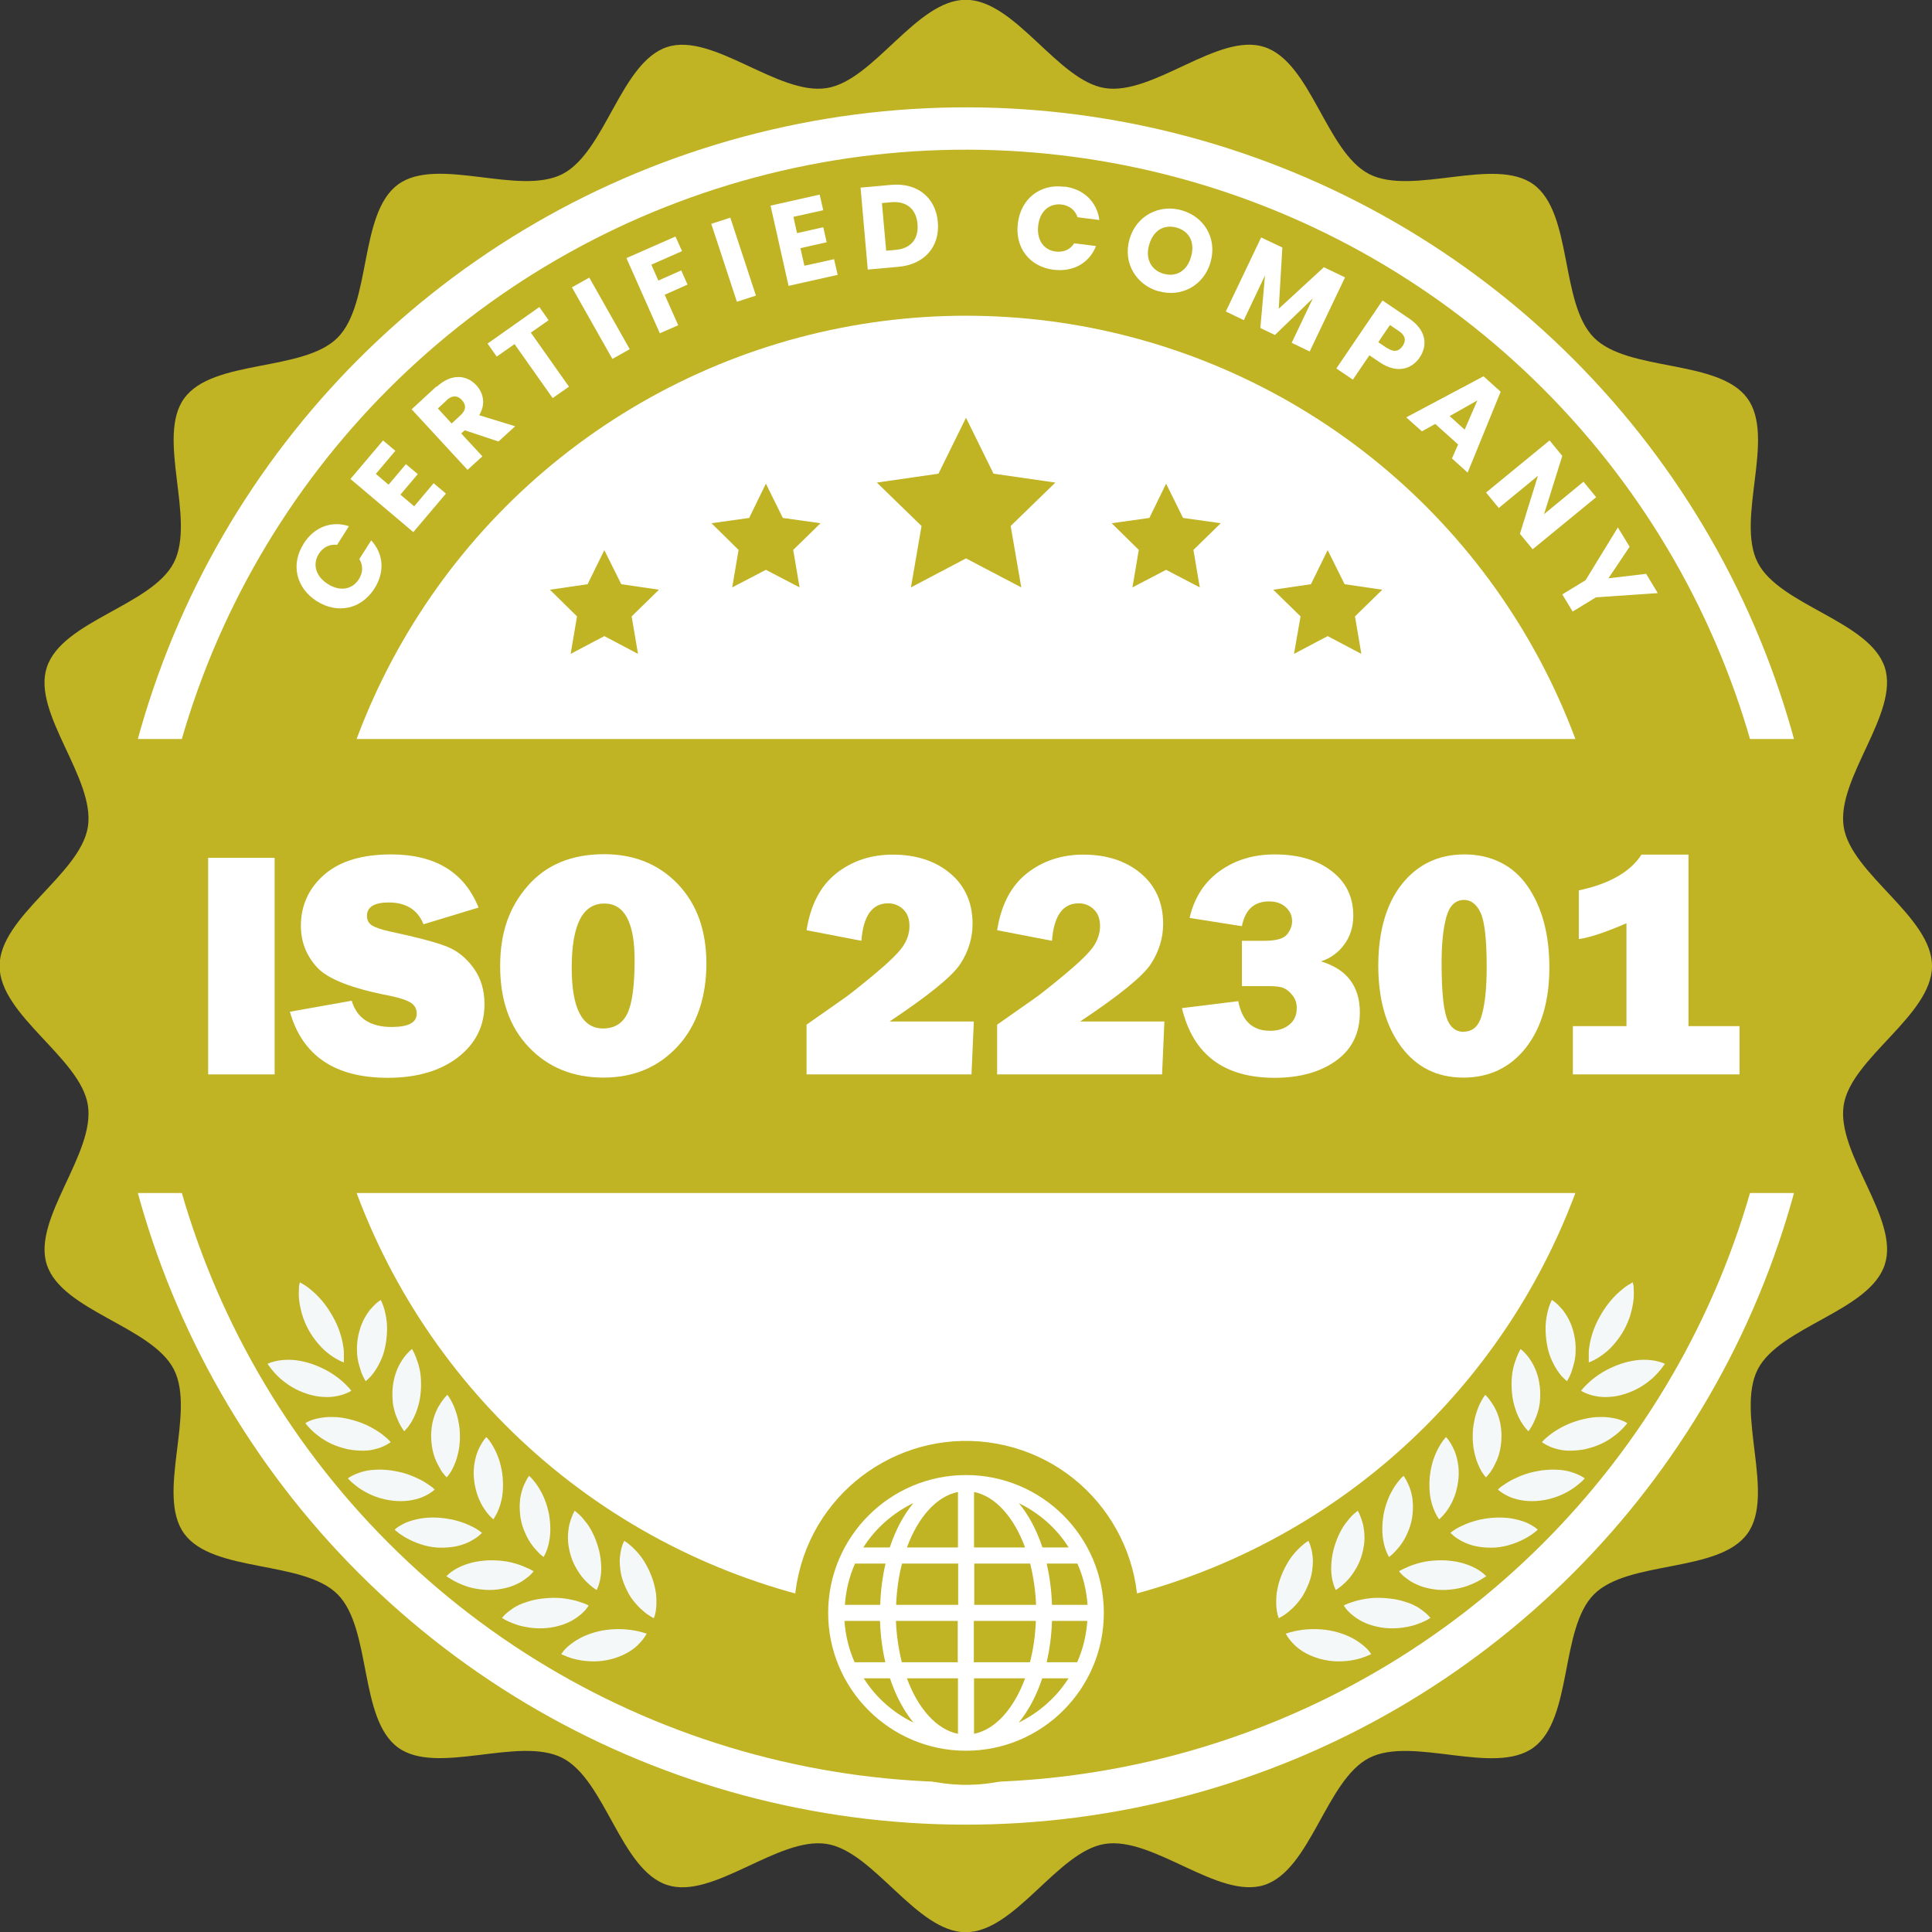<?xml version="1.0" encoding="UTF-8"?><svg id="uuid-3512b41b-1ab6-40c4-9fb0-aa4e40c88b35" xmlns="http://www.w3.org/2000/svg" viewBox="0 0 91.24 91.24"><rect x="0" y="0" width="91.24" height="91.24" fill="#333333" stroke="none"/><g id="uuid-700448ce-0868-4ac4-bbf3-f019ba557ebc"><path d="M91.24,45.62c0,2.33-3.82,4.34-4.17,6.57-.36,2.29,2.65,5.37,1.94,7.53-.71,2.2-4.96,2.92-6,4.95-1.05,2.05.85,5.92-.49,7.76-1.35,1.86-5.62,1.24-7.24,2.86-1.62,1.62-1,5.88-2.86,7.24-1.85,1.35-5.71-.56-7.76.49-2.03,1.04-2.76,5.29-4.95,6-2.16.7-5.24-2.3-7.53-1.94-2.23.35-4.24,4.17-6.57,4.17s-4.34-3.82-6.57-4.17c-2.29-.36-5.37,2.65-7.53,1.94-2.2-.71-2.92-4.96-4.95-6-2.05-1.05-5.92.85-7.76-.49-1.86-1.35-1.24-5.62-2.86-7.24-1.62-1.62-5.88-1-7.24-2.86-1.35-1.85.56-5.71-.49-7.76-1.04-2.03-5.29-2.76-6-4.95-.7-2.16,2.3-5.24,1.94-7.53-.35-2.23-4.17-4.24-4.17-6.57s3.82-4.34,4.17-6.57c.36-2.29-2.65-5.37-1.94-7.53.71-2.2,4.96-2.92,6-4.95,1.05-2.05-.85-5.92.49-7.76,1.35-1.86,5.62-1.24,7.24-2.86s1-5.88,2.86-7.24c1.85-1.35,5.71.56,7.76-.49,2.03-1.04,2.76-5.29,4.95-6,2.16-.7,5.24,2.3,7.53,1.94,2.23-.35,4.24-4.17,6.57-4.17s4.34,3.82,6.57,4.17c2.29.36,5.37-2.65,7.53-1.94,2.2.71,2.92,4.96,4.95,6,2.05,1.05,5.92-.85,7.76.49,1.86,1.35,1.24,5.62,2.86,7.24,1.62,1.62,5.88,1,7.24,2.86,1.35,1.85-.56,5.71.49,7.76,1.04,2.03,5.29,2.76,6,4.95.7,2.16-2.3,5.24-1.94,7.53.35,2.23,4.17,4.24,4.17,6.57Z" style="fill:#c0b324;"/><circle cx="45.62" cy="45.62" r="39.55" transform="translate(-18.9 45.62) rotate(-45)" style="fill:#c0b324; stroke:#fff; stroke-miterlimit:10; stroke-width:2px;"/><path d="M80.73,45.62c0,19.39-15.72,35.11-35.11,35.11-19.39,0-35.11-15.72-35.11-35.11S26.23,10.51,45.62,10.51s35.11,15.72,35.11,35.11Z" style="fill:none;"/><path d="M14.34,25.67c.5-.78,1.31-1.09,2.14-.82l-.56.88c-.37-.04-.66.12-.86.42-.31.49-.16,1.06.42,1.43.58.37,1.16.26,1.47-.23.19-.3.21-.64.02-.95l.56-.88c.59.64.65,1.5.15,2.28-.62.97-1.74,1.21-2.72.59-.98-.62-1.24-1.75-.62-2.71Z" style="fill:#fff;"/><path d="M18.67,21.29l-.92,1.09.6.51.82-.97.56.47-.82.97.65.55.92-1.09.58.49-1.54,1.82-2.97-2.51,1.54-1.82.58.49Z" style="fill:#fff;"/><path d="M20.62,18.27c.7-.65,1.42-.57,1.88-.07.33.36.45.88.13,1.41l1.7.52-.79.72-1.59-.53-.17.15,1,1.08-.7.64-2.64-2.86,1.17-1.08ZM21.11,18.89l-.43.4.65.71.43-.4c.26-.24.26-.49.05-.71-.19-.21-.44-.24-.71,0Z" style="fill:#fff;"/><path d="M23.02,16.23l2.45-1.73.44.62-.84.59,1.8,2.55-.77.54-1.8-2.55-.84.59-.44-.62Z" style="fill:#fff;"/><path d="M27.01,13.57l.82-.46,1.91,3.38-.82.46-1.91-3.38Z" style="fill:#fff;"/><path d="M29.58,12.19l2.32-1.02.31.69-1.45.64.33.75,1.08-.48.3.67-1.08.48.64,1.44-.87.38-1.58-3.56Z" style="fill:#fff;"/><path d="M33.59,10.57l.9-.29,1.21,3.68-.9.29-1.21-3.68Z" style="fill:#fff;"/><path d="M38.87,9.93l-1.4.31.17.77,1.24-.28.16.71-1.24.28.19.83,1.4-.31.17.74-2.32.52-.85-3.79,2.32-.52.17.74Z" style="fill:#fff;"/><path d="M44.29,10.49c.1,1.15-.62,2-1.86,2.11l-1.45.13-.34-3.87,1.45-.13c1.23-.11,2.1.6,2.2,1.75ZM42.3,11.8c.71-.06,1.09-.51,1.03-1.22-.06-.71-.52-1.09-1.23-1.03l-.45.04.2,2.25.45-.04Z" style="fill:#fff;"/><path d="M50.26,8.81c.92.11,1.54.72,1.66,1.58l-1.03-.13c-.12-.35-.39-.55-.75-.6-.58-.07-1.03.31-1.11.99s.26,1.16.83,1.23c.36.04.67-.08.87-.39l1.03.13c-.32.81-1.08,1.23-2,1.12-1.14-.14-1.84-1.05-1.69-2.2.14-1.15,1.05-1.87,2.18-1.72Z" style="fill:#fff;"/><path d="M54.72,13.76c-1.06-.3-1.7-1.34-1.38-2.46s1.41-1.67,2.46-1.37c1.07.3,1.69,1.33,1.37,2.45-.32,1.12-1.4,1.68-2.46,1.37ZM54.96,12.93c.6.17,1.11-.15,1.29-.81.19-.67-.08-1.2-.68-1.37-.61-.17-1.11.14-1.3.81-.19.65.08,1.19.68,1.37Z" style="fill:#fff;"/><path d="M59.55,11.21l1.01.48-.17,2.89,2.13-1.96,1,.48-1.67,3.5-.85-.41,1-2.1-1.79,1.73-.69-.33.22-2.48-1,2.11-.85-.41,1.67-3.5Z" style="fill:#fff;"/><path d="M65.16,17.11l-.49-.33-.78,1.15-.78-.53,2.18-3.21,1.27.86c.79.54.88,1.25.48,1.84-.36.53-1.06.78-1.88.22ZM65.52,16.44c.31.21.55.15.72-.1s.14-.49-.17-.7l-.43-.29-.55.81.43.29Z" style="fill:#fff;"/><path d="M68.86,20.99l-1.08-.97-.63.35-.74-.66,3.65-1.94.81.73-1.56,3.82-.74-.67.29-.66ZM69.77,18.91l-1.31.74.71.64.6-1.38Z" style="fill:#fff;"/><path d="M75.38,23.48l-3,2.46-.6-.73.85-2.74-1.85,1.52-.6-.73,3-2.46.6.73-.86,2.75,1.86-1.53.6.73Z" style="fill:#fff;"/><path d="M76.4,24.9l.56.92-1,1.49,1.78-.21.55.91-2.92.2-1.1.67-.49-.81,1.1-.67,1.53-2.5Z" style="fill:#fff;"/><circle cx="45.62" cy="45.62" r="30.71" style="fill:#fff;"/><circle cx="45.62" cy="76.17" r="8.12" transform="translate(-38.94 103.22) rotate(-76.82)" style="fill:#c0b324;"/><path d="M4.48,45.62c0,3.71.49,7.3,1.41,10.72h79.46c.92-3.42,1.41-7.01,1.41-10.72s-.49-7.3-1.41-10.72H5.89c-.92,3.42-1.41,7.01-1.41,10.72Z" style="fill:#c0b324;"/><path d="M12.97,40.51v10.23h-3.14v-10.23h3.14Z" style="fill:#fff;"/><path d="M13.69,47.78l2.92-.52c.24.82.87,1.24,1.89,1.24.79,0,1.18-.21,1.18-.63,0-.22-.09-.39-.27-.51-.18-.12-.51-.23-.98-.33-1.79-.34-2.95-.79-3.46-1.35-.51-.56-.76-1.21-.76-1.96,0-.96.37-1.77,1.1-2.41.73-.64,1.79-.96,3.16-.96,2.08,0,3.46.84,4.13,2.51l-2.6.79c-.27-.68-.82-1.03-1.64-1.03-.68,0-1.03.21-1.03.64,0,.19.08.34.23.44.16.1.46.21.9.3,1.22.26,2.09.49,2.61.69s.94.54,1.29,1.02.52,1.05.52,1.71c0,1.04-.42,1.87-1.26,2.52-.84.64-1.94.96-3.31.96-2.49,0-4.03-1.04-4.62-3.12Z" style="fill:#fff;"/><path d="M28.5,50.89c-1.44,0-2.61-.48-3.52-1.43-.91-.95-1.36-2.23-1.36-3.83s.43-2.79,1.3-3.79c.87-1,2.07-1.5,3.61-1.5,1.42,0,2.58.47,3.48,1.41.9.94,1.35,2.19,1.35,3.76s-.45,2.93-1.36,3.91-2.07,1.47-3.5,1.47ZM28.48,48.57c.53,0,.91-.23,1.14-.69.23-.46.35-1.31.35-2.54,0-1.78-.48-2.67-1.43-2.67-1.03,0-1.54,1.01-1.54,3.04,0,1.9.49,2.86,1.48,2.86Z" style="fill:#fff;"/><path d="M45.99,48.23l-.11,2.51h-7.79v-2.35l1.74-1.22c.25-.17.73-.55,1.43-1.13s1.15-1.02,1.37-1.33c.21-.31.32-.63.32-.97s-.09-.59-.28-.78-.43-.3-.73-.3c-.75,0-1.17.59-1.26,1.77l-2.59-.5c.19-1.2.66-2.1,1.41-2.69.75-.59,1.64-.88,2.66-.88,1.11,0,2.02.3,2.72.89.7.59,1.05,1.39,1.05,2.38,0,.66-.19,1.29-.57,1.88-.38.59-1.5,1.5-3.35,2.73h3.99Z" style="fill:#fff;"/><path d="M54.99,48.23l-.11,2.51h-7.79v-2.35l1.74-1.22c.25-.17.73-.55,1.43-1.13s1.15-1.02,1.37-1.33c.21-.31.32-.63.32-.97s-.09-.59-.28-.78-.43-.3-.73-.3c-.75,0-1.17.59-1.26,1.77l-2.59-.5c.19-1.2.66-2.1,1.41-2.69.75-.59,1.64-.88,2.66-.88,1.11,0,2.02.3,2.72.89.7.59,1.05,1.39,1.05,2.38,0,.66-.19,1.29-.57,1.88-.38.59-1.5,1.5-3.35,2.73h3.99Z" style="fill:#fff;"/><path d="M55.81,47.61l2.67-.33c.17.93.67,1.4,1.5,1.4.38,0,.68-.1.91-.29.24-.19.35-.46.35-.79,0-.22-.06-.41-.19-.58-.13-.17-.26-.28-.41-.35-.14-.07-.39-.1-.75-.1h-1.24v-2.14h1.05c.56,0,.92-.1,1.08-.3.16-.2.24-.41.24-.62,0-.27-.1-.49-.3-.67-.2-.18-.46-.27-.79-.27-.7,0-1.13.39-1.28,1.17l-2.47-.39c.22-.96.7-1.7,1.43-2.22.73-.52,1.59-.78,2.58-.78,1.12,0,2.02.26,2.7.79.68.52,1.02,1.22,1.02,2.1,0,.52-.14.98-.43,1.37-.29.39-.65.65-1.1.79,1.23.37,1.84,1.18,1.84,2.41,0,.98-.37,1.74-1.12,2.28s-1.72.81-2.9.81c-2.39,0-3.85-1.09-4.38-3.28Z" style="fill:#fff;"/><path d="M69.1,50.89c-1.23,0-2.21-.49-2.93-1.46s-1.08-2.25-1.08-3.83.37-2.91,1.11-3.84,1.72-1.41,2.96-1.41,2.29.5,2.98,1.5,1.03,2.28,1.03,3.84-.37,2.85-1.11,3.79-1.73,1.41-2.95,1.41ZM69.13,48.72c.43,0,.72-.27.86-.82.15-.55.22-1.3.22-2.24,0-1.3-.1-2.16-.29-2.56-.19-.4-.45-.6-.78-.6-.4,0-.68.26-.83.79s-.23,1.25-.23,2.18c0,1.25.08,2.11.23,2.57.15.46.43.69.82.69Z" style="fill:#fff;"/><path d="M79.74,48.46h2.41v2.28h-7.87v-2.28h2.53v-4.86c-.96.42-1.71.67-2.25.75v-2.3c1.45-.31,2.44-.88,2.96-1.69h2.22v8.11Z" style="fill:#fff;"/><polygon points="62.7 25.98 63.5 27.59 65.28 27.85 63.99 29.11 64.29 30.88 62.7 30.04 61.11 30.88 61.42 29.11 60.13 27.85 61.91 27.59 62.7 25.98" style="fill:#c0b324;"/><polygon points="55.07 22.84 55.87 24.46 57.65 24.71 56.36 25.97 56.66 27.74 55.07 26.91 53.48 27.74 53.78 25.97 52.5 24.71 54.28 24.46 55.07 22.84" style="fill:#c0b324;"/><polygon points="28.54 25.98 27.75 27.59 25.97 27.85 27.25 29.11 26.95 30.88 28.54 30.04 30.13 30.88 29.83 29.11 31.12 27.85 29.34 27.59 28.54 25.98" style="fill:#c0b324;"/><polygon points="36.17 22.84 35.38 24.46 33.6 24.71 34.88 25.97 34.58 27.74 36.17 26.91 37.76 27.74 37.46 25.97 38.75 24.71 36.97 24.46 36.17 22.84" style="fill:#c0b324;"/><polygon points="45.62 19.73 46.92 22.37 49.84 22.79 47.73 24.84 48.23 27.74 45.62 26.37 43.02 27.74 43.52 24.84 41.41 22.79 44.32 22.37 45.62 19.73" style="fill:#c0b324;"/><path d="M78.61,64.4s-.02-.01-.05-.02c-.03-.01-.08-.04-.14-.05-.12-.04-.29-.08-.49-.1-.2-.02-.43-.02-.66.01-.24.03-.49.09-.73.17-.24.08-.48.19-.71.31-.22.12-.42.26-.6.4-.09.07-.16.14-.23.2-.07.07-.13.13-.18.18-.05.05-.09.1-.11.13-.03.03-.04.05-.04.05,0,0,.02.01.05.03.03.02.08.04.14.07.06.03.13.05.21.08.08.03.17.05.27.07.19.04.42.06.66.04.24-.01.49-.06.74-.14.25-.08.5-.19.72-.32.23-.13.43-.29.61-.45.17-.16.31-.32.41-.45.05-.06.08-.12.11-.15.02-.04.04-.06.04-.06Z" style="fill:#f5f8f8;"/><path d="M77.09,60.57s-.02,0-.05.03c-.03.02-.09.05-.14.08-.12.07-.27.19-.43.33-.16.14-.33.32-.49.52-.16.2-.3.42-.43.65-.13.23-.24.47-.32.71-.08.24-.14.47-.17.69-.02.11-.03.21-.03.3,0,.09,0,.17,0,.24,0,.07,0,.13,0,.16,0,.04,0,.06,0,.06,0,0,.02,0,.06-.02.03-.02.09-.03.15-.07.06-.03.14-.07.22-.12.08-.05.16-.1.25-.17.18-.13.36-.3.53-.5.17-.2.33-.42.46-.66.13-.24.24-.5.31-.75.07-.25.12-.5.14-.72.02-.22,0-.41,0-.55,0-.07-.02-.13-.03-.16,0-.04-.01-.06-.01-.06Z" style="fill:#f5f8f8;"/><path d="M76.85,67.21s-.02-.01-.05-.03c-.03-.02-.08-.04-.14-.07-.12-.05-.28-.11-.48-.14-.2-.04-.42-.06-.66-.05-.24,0-.49.04-.74.1-.25.06-.5.14-.73.24-.23.1-.45.22-.63.34-.09.06-.18.12-.25.18-.07.06-.14.11-.19.16-.05.05-.1.09-.12.12-.03.03-.04.05-.04.05,0,0,.02.01.05.03.03.02.07.05.13.08.06.03.12.07.2.1.08.03.16.07.26.09.19.06.41.1.65.1.24,0,.49-.02.75-.07.25-.06.51-.14.75-.25.24-.11.46-.25.64-.39.19-.14.34-.29.45-.41.05-.06.09-.11.12-.14.03-.03.04-.06.04-.06Z" style="fill:#f5f8f8;"/><path d="M74.85,69.82s-.02-.01-.05-.03c-.03-.02-.07-.05-.13-.08-.11-.06-.27-.13-.46-.19-.19-.06-.41-.1-.65-.11-.24-.02-.49,0-.75.03-.25.04-.51.09-.75.17-.24.08-.46.18-.66.28-.1.05-.19.11-.27.16-.08.05-.15.1-.21.14-.06.04-.1.08-.13.11-.03.03-.05.04-.05.04,0,0,.01.01.04.04.03.02.07.06.12.09.05.04.12.08.19.12.07.04.16.08.25.12.18.07.4.13.64.16.24.03.49.03.75,0,.26-.03.52-.09.77-.18.25-.09.48-.2.68-.33.2-.12.36-.26.48-.36.06-.05.1-.1.13-.13.03-.03.05-.05.05-.05Z" style="fill:#f5f8f8;"/><path d="M72.62,72.24s-.01-.01-.04-.04c-.03-.02-.07-.06-.12-.09-.11-.07-.26-.16-.44-.23-.19-.07-.4-.13-.64-.17-.24-.04-.49-.05-.75-.04-.26.01-.51.05-.76.1-.24.06-.48.13-.68.22-.1.04-.19.09-.28.13-.08.04-.16.09-.22.13-.06.04-.11.07-.14.1-.03.02-.05.04-.05.04,0,0,.01.02.04.04.03.02.06.06.11.1.05.04.11.09.18.13.07.05.15.09.24.14.18.09.39.17.62.22.23.05.49.07.75.07.26,0,.53-.04.78-.11.25-.07.49-.16.7-.27.21-.1.39-.22.51-.31.06-.05.11-.09.15-.12.03-.03.05-.05.05-.05Z" style="fill:#f5f8f8;"/><path d="M70.19,74.44s-.01-.02-.04-.04c-.03-.02-.06-.06-.11-.1-.1-.08-.24-.18-.42-.27-.18-.09-.39-.17-.62-.23-.23-.06-.48-.09-.74-.11-.26-.01-.52,0-.76.03-.25.03-.49.09-.7.16-.1.03-.2.07-.29.11-.09.04-.16.07-.23.1-.06.03-.12.06-.15.08-.04.02-.06.03-.06.03,0,0,.01.02.03.04.02.03.06.07.1.11.04.05.1.1.17.15.07.05.14.11.22.16.17.11.37.2.6.28.23.07.48.12.74.14.26.02.53,0,.79-.04.26-.04.51-.11.72-.2.22-.09.4-.18.54-.27.07-.04.12-.08.16-.1.04-.03.06-.04.06-.04Z" style="fill:#f5f8f8;"/><path d="M67.56,76.41s-.01-.02-.04-.04c-.02-.03-.06-.07-.1-.11-.09-.09-.23-.2-.39-.31-.17-.11-.37-.21-.6-.28-.23-.08-.47-.14-.73-.17-.25-.03-.51-.05-.77-.04-.25.01-.49.05-.71.1-.11.02-.21.05-.3.08-.09.03-.17.06-.24.08-.07.03-.12.05-.16.07-.04.02-.06.03-.06.03,0,0,.01.02.03.05.02.03.05.07.09.12.04.05.09.11.15.16.06.06.13.12.21.18.16.12.35.24.57.33.22.09.47.16.72.2.26.04.53.05.79.03.26-.02.52-.07.74-.13.22-.07.42-.15.56-.22.07-.03.13-.07.16-.09.04-.02.06-.04.06-.04Z" style="fill:#f5f8f8;"/><path d="M64.76,78.13s-.01-.02-.03-.05c-.02-.03-.05-.07-.09-.12-.08-.1-.21-.22-.37-.34-.16-.12-.35-.24-.57-.34-.22-.1-.46-.18-.71-.24-.25-.06-.51-.09-.76-.1-.25-.01-.5,0-.72.03-.11.02-.21.03-.31.05-.09.02-.18.04-.25.06-.07.02-.13.04-.17.05-.04.01-.06.02-.06.02,0,0,0,.02.03.05.02.03.04.08.08.13.04.05.08.11.14.18.05.06.12.13.19.2.15.14.33.27.54.38.21.11.45.2.71.27.25.06.52.1.78.1.26,0,.52-.02.75-.07.23-.04.43-.11.58-.17.07-.03.13-.06.17-.07.04-.02.06-.03.06-.03Z" style="fill:#f5f8f8;"/><path d="M73.27,61.38s.02.01.05.03c.03.02.07.05.12.09.1.08.22.2.35.35.12.15.24.34.34.55.1.21.17.44.22.68.05.24.07.49.06.74,0,.24-.05.48-.11.69-.03.1-.06.2-.09.29-.03.09-.07.16-.1.23-.03.06-.06.12-.08.15-.02.03-.03.05-.03.05,0,0-.02-.01-.04-.04-.03-.02-.07-.06-.11-.1-.05-.04-.1-.1-.15-.16-.05-.06-.11-.14-.16-.22-.11-.16-.21-.36-.3-.57-.09-.21-.15-.45-.19-.69-.04-.24-.06-.48-.06-.72,0-.23.03-.46.07-.65.04-.2.09-.37.14-.49.02-.06.05-.11.06-.14.02-.03.03-.05.03-.05Z" style="fill:#f5f8f8;"/><path d="M71.81,63.71s.02.01.04.03c.03.02.07.06.11.1.09.09.21.22.31.38.11.16.21.36.29.57.08.22.13.45.16.7.03.24.02.5,0,.74-.03.24-.09.47-.17.67-.04.1-.08.19-.12.28-.04.08-.08.16-.12.22-.04.06-.07.11-.09.14-.02.03-.04.05-.04.05,0,0-.02-.01-.04-.04-.02-.03-.06-.06-.1-.11-.04-.05-.09-.11-.13-.18-.05-.07-.1-.15-.14-.23-.09-.17-.18-.38-.24-.6-.07-.22-.11-.46-.13-.7-.02-.24-.02-.48,0-.72.02-.23.07-.45.13-.64.06-.19.13-.36.18-.47.03-.06.06-.11.07-.14.02-.03.03-.05.03-.05Z" style="fill:#f5f8f8;"/><path d="M70.15,65.88s.02.01.04.04c.02.03.06.06.1.11.08.1.18.24.28.41.09.17.18.37.24.6.06.22.09.46.1.71,0,.25-.02.49-.07.73-.05.24-.13.46-.23.65-.05.1-.09.18-.14.26-.05.08-.09.15-.14.2-.04.06-.08.1-.11.13-.03.03-.04.05-.04.05,0,0-.01-.01-.04-.04-.02-.03-.06-.07-.09-.12-.04-.05-.08-.12-.12-.19-.04-.07-.08-.16-.12-.25-.08-.18-.14-.39-.19-.62-.05-.23-.07-.47-.07-.71,0-.24.02-.48.07-.71.04-.23.11-.44.18-.63.07-.19.16-.34.22-.45.03-.06.07-.1.09-.13.02-.03.03-.05.03-.05Z" style="fill:#f5f8f8;"/><path d="M68.3,67.88s.01.01.04.04c.02.03.06.07.09.12.07.1.16.25.24.43.08.18.14.39.18.62.04.23.05.47.03.71-.02.24-.07.49-.14.72-.07.23-.17.44-.28.63-.06.09-.11.17-.17.25-.06.07-.11.14-.16.19-.05.05-.09.09-.12.12-.03.03-.05.04-.05.04,0,0-.01-.02-.03-.05-.02-.03-.05-.07-.08-.13-.03-.06-.07-.12-.1-.2-.03-.08-.07-.16-.1-.26-.06-.19-.11-.4-.13-.63-.02-.23-.02-.47,0-.71.02-.24.07-.48.13-.7.06-.22.15-.43.24-.61.09-.18.19-.33.26-.43.04-.05.08-.09.1-.12.02-.03.04-.04.04-.04Z" style="fill:#f5f8f8;"/><path d="M66.29,69.7s.01.02.03.05c.02.03.05.07.08.13.06.11.14.27.2.45.06.19.11.4.12.63.02.23,0,.47-.03.71-.04.24-.11.48-.21.7-.09.22-.21.43-.34.6-.06.09-.13.16-.19.23-.06.07-.12.13-.17.18-.05.05-.1.08-.13.11-.03.03-.05.04-.05.04,0,0-.01-.02-.03-.05-.02-.03-.04-.08-.07-.14-.03-.06-.05-.13-.08-.21-.03-.08-.05-.17-.07-.26-.04-.19-.07-.41-.07-.64,0-.23.02-.47.06-.71.05-.24.11-.47.2-.69.08-.22.19-.41.29-.58.11-.17.22-.31.3-.4.04-.05.08-.09.11-.11.03-.03.04-.04.04-.04Z" style="fill:#f5f8f8;"/><path d="M64.11,71.33s.01.02.03.05c.02.03.04.08.07.14.05.12.11.28.16.47.04.19.07.41.07.64,0,.23-.04.47-.1.71-.06.24-.15.47-.27.68-.12.21-.25.41-.4.57-.07.08-.14.15-.21.21-.07.06-.13.12-.19.16-.05.04-.11.08-.14.1-.03.02-.05.03-.05.03,0,0-.01-.02-.02-.05-.01-.03-.04-.08-.06-.14-.02-.06-.04-.13-.06-.21-.02-.08-.04-.17-.05-.27-.03-.2-.03-.42-.01-.65.02-.23.06-.47.13-.7.07-.23.15-.46.26-.67.1-.21.22-.4.35-.55.12-.16.24-.29.34-.37.05-.04.09-.08.12-.1.03-.02.05-.04.05-.04Z" style="fill:#f5f8f8;"/><path d="M61.79,72.76s.01.02.02.05c.01.03.04.08.06.14.04.12.09.29.11.48.03.19.03.41,0,.64-.02.23-.08.47-.17.7-.09.23-.2.46-.33.66-.14.2-.29.38-.45.53-.08.07-.16.14-.23.2-.07.06-.14.1-.2.14-.06.04-.11.07-.15.09-.04.02-.06.03-.06.03,0,0,0-.02-.02-.05,0-.03-.03-.08-.04-.15-.02-.06-.03-.14-.04-.22-.01-.08-.02-.17-.02-.27,0-.2,0-.42.05-.65.04-.23.11-.46.2-.69.09-.23.2-.44.32-.64.12-.2.26-.37.4-.52.14-.15.27-.26.37-.34.05-.04.1-.07.13-.09.03-.02.05-.03.05-.03Z" style="fill:#f5f8f8;"/><path d="M12.65,64.4s.02-.01.05-.02c.03-.01.08-.04.14-.05.12-.04.29-.08.49-.1.2-.02.43-.02.66.01.24.03.49.09.73.17.24.08.48.19.71.31.22.12.42.26.6.4.09.07.16.14.23.2.07.07.13.13.18.18.05.05.09.1.11.13.03.03.04.05.04.05,0,0-.02.01-.05.03-.03.02-.08.04-.14.07-.06.03-.13.05-.21.08-.08.03-.17.05-.27.07-.19.04-.42.06-.66.04-.24-.01-.49-.06-.74-.14-.25-.08-.5-.19-.72-.32-.23-.13-.43-.29-.61-.45-.17-.16-.31-.32-.41-.45-.05-.06-.08-.12-.11-.15-.02-.04-.04-.06-.04-.06Z" style="fill:#f5f8f8;"/><path d="M14.18,60.57s.02,0,.05.03c.03.02.09.05.14.08.12.07.27.19.43.33.16.14.33.32.49.52.16.2.3.42.43.65.13.23.24.47.32.71.08.24.14.47.17.69.02.11.03.21.03.3,0,.09,0,.17,0,.24,0,.07,0,.13,0,.16,0,.04,0,.06,0,.06,0,0-.02,0-.06-.02-.03-.02-.09-.03-.15-.07-.06-.03-.14-.07-.22-.12-.08-.05-.16-.1-.25-.17-.18-.13-.36-.3-.53-.5-.17-.2-.33-.42-.46-.66-.13-.24-.24-.5-.31-.75-.07-.25-.12-.5-.14-.72-.02-.22,0-.41,0-.55,0-.07.02-.13.03-.16,0-.04.01-.06.01-.06Z" style="fill:#f5f8f8;"/><path d="M14.42,67.21s.02-.01.05-.03c.03-.02.08-.04.14-.07.12-.05.28-.11.48-.14.2-.04.42-.06.66-.05.24,0,.49.04.74.1.25.06.5.14.73.24.23.1.45.22.63.34.09.06.18.12.25.18.07.06.14.11.19.16.05.05.1.09.12.12.03.03.04.05.04.05,0,0-.02.01-.05.03-.03.02-.07.05-.13.08-.06.03-.12.07-.2.1-.08.03-.16.07-.26.09-.19.06-.41.1-.65.1-.24,0-.49-.02-.75-.07-.25-.06-.51-.14-.75-.25-.24-.11-.46-.25-.64-.39-.19-.14-.34-.29-.45-.41-.05-.06-.09-.11-.12-.14-.03-.03-.04-.06-.04-.06Z" style="fill:#f5f8f8;"/><path d="M16.42,69.82s.02-.01.05-.03c.03-.02.07-.05.13-.08.11-.06.27-.13.46-.19.19-.06.41-.1.65-.11.24-.02.49,0,.75.03.25.04.51.09.75.17.24.08.46.18.66.28.1.05.19.11.27.16.08.05.15.1.21.14.06.04.1.08.13.11.03.03.05.04.05.04,0,0-.01.01-.04.04-.03.02-.07.06-.12.09-.05.04-.12.08-.19.12-.07.04-.16.08-.25.12-.18.07-.4.13-.64.16-.24.03-.49.03-.75,0-.26-.03-.52-.09-.77-.18-.25-.09-.48-.2-.68-.33-.2-.12-.36-.26-.48-.36-.06-.05-.1-.1-.13-.13-.03-.03-.05-.05-.05-.05Z" style="fill:#f5f8f8;"/><path d="M18.64,72.24s.01-.01.04-.04c.03-.02.07-.06.12-.09.11-.07.26-.16.44-.23.19-.07.4-.13.64-.17.24-.04.49-.05.75-.04.26.01.51.05.76.1.24.06.48.13.68.22.1.04.19.09.28.13.08.04.16.09.22.13.06.04.11.07.14.1.03.02.05.04.05.04,0,0-.01.02-.04.04-.03.02-.06.06-.11.1-.05.04-.11.09-.18.13-.07.05-.15.09-.24.14-.18.09-.39.17-.62.22-.23.05-.49.07-.75.07-.26,0-.53-.04-.78-.11-.25-.07-.49-.16-.7-.27-.21-.1-.39-.22-.51-.31-.06-.05-.11-.09-.15-.12-.03-.03-.05-.05-.05-.05Z" style="fill:#f5f8f8;"/><path d="M21.08,74.44s.01-.02.04-.04c.03-.02.06-.06.11-.1.1-.08.24-.18.42-.27.18-.09.39-.17.62-.23.23-.06.48-.09.74-.11.26-.01.52,0,.76.03.25.03.49.09.7.16.1.03.2.07.29.11.09.04.16.07.23.1.06.03.12.06.15.08.04.02.06.03.06.03,0,0-.01.02-.03.04-.02.03-.06.07-.1.11-.04.05-.1.1-.17.15-.07.05-.14.11-.22.16-.17.11-.37.2-.6.28-.23.07-.48.12-.74.14-.26.02-.53,0-.79-.04-.26-.04-.51-.11-.72-.2-.22-.09-.4-.18-.54-.27-.07-.04-.12-.08-.16-.1-.04-.03-.06-.04-.06-.04Z" style="fill:#f5f8f8;"/><path d="M23.7,76.41s.01-.02.04-.04c.02-.03.06-.07.1-.11.09-.09.23-.2.39-.31.17-.11.37-.21.6-.28.23-.08.47-.14.73-.17.25-.03.51-.05.77-.04.25.01.49.05.71.1.11.02.21.05.3.08.09.03.17.06.24.08.07.03.12.05.16.07.04.02.06.03.06.03,0,0-.01.02-.03.05-.02.03-.05.07-.09.12-.04.05-.09.11-.15.16-.06.06-.13.12-.21.18-.16.12-.35.24-.57.33-.22.09-.47.16-.72.2-.26.04-.53.05-.79.03-.26-.02-.52-.07-.74-.13-.22-.07-.42-.15-.56-.22-.07-.03-.13-.07-.16-.09-.04-.02-.06-.04-.06-.04Z" style="fill:#f5f8f8;"/><path d="M26.5,78.13s.01-.02.03-.05c.02-.03.05-.07.09-.12.08-.1.21-.22.37-.34.16-.12.35-.24.57-.34.22-.1.46-.18.71-.24.25-.06.51-.09.76-.1.25-.01.5,0,.72.03.11.02.21.03.31.05.09.02.18.04.25.06.07.02.13.04.17.05.04.01.06.02.06.02,0,0,0,.02-.03.05-.02.03-.04.08-.08.13-.04.05-.08.11-.14.18-.05.06-.12.13-.19.2-.15.14-.33.27-.54.38-.21.11-.45.2-.71.27-.25.06-.52.1-.78.1-.26,0-.52-.02-.75-.07-.23-.04-.43-.11-.58-.17-.07-.03-.13-.06-.17-.07-.04-.02-.06-.03-.06-.03Z" style="fill:#f5f8f8;"/><path d="M18,61.38s-.02.01-.05.03c-.03.02-.07.05-.12.09-.1.08-.22.2-.35.35-.12.15-.24.34-.34.55-.1.21-.17.44-.22.68-.05.24-.07.49-.06.74,0,.24.05.48.11.69.03.1.06.2.09.29.03.09.07.16.1.23.03.06.06.12.08.15.02.03.03.05.03.05,0,0,.02-.01.04-.04.03-.02.07-.06.11-.1.05-.04.1-.1.15-.16.05-.06.11-.14.16-.22.11-.16.21-.36.3-.57.09-.21.15-.45.19-.69.04-.24.06-.48.06-.72,0-.23-.03-.46-.07-.65-.04-.2-.09-.37-.14-.49-.02-.06-.05-.11-.06-.14-.02-.03-.03-.05-.03-.05Z" style="fill:#f5f8f8;"/><path d="M19.46,63.71s-.02.01-.04.03c-.03.02-.07.06-.11.1-.09.09-.21.22-.31.38-.11.16-.21.36-.29.57-.08.22-.13.45-.16.7-.03.24-.02.5,0,.74.03.24.09.47.17.67.04.1.08.19.12.28.04.08.08.16.12.22.04.06.07.11.09.14.02.03.04.05.04.05,0,0,.02-.01.04-.04.02-.03.06-.06.1-.11.04-.05.09-.11.13-.18.05-.07.1-.15.14-.23.09-.17.18-.38.24-.6.07-.22.11-.46.13-.7.02-.24.02-.48,0-.72-.02-.23-.07-.45-.13-.64-.06-.19-.13-.36-.18-.47-.03-.06-.06-.11-.07-.14-.02-.03-.03-.05-.03-.05Z" style="fill:#f5f8f8;"/><path d="M21.12,65.88s-.02.01-.04.04c-.02.03-.06.06-.1.11-.08.1-.18.24-.28.41-.09.17-.18.37-.24.6-.06.22-.09.46-.1.71,0,.25.02.49.07.73.05.24.13.46.23.65.05.1.1.18.14.26.05.08.09.15.14.2.04.06.08.1.11.13.03.03.04.05.04.05,0,0,.01-.01.04-.04.02-.03.06-.07.09-.12.04-.05.08-.12.12-.19.04-.07.08-.16.12-.25.08-.18.14-.39.19-.62.05-.23.07-.47.07-.71,0-.24-.02-.48-.07-.71-.04-.23-.11-.44-.18-.63-.07-.19-.16-.34-.22-.45-.03-.06-.07-.1-.09-.13-.02-.03-.03-.05-.03-.05Z" style="fill:#f5f8f8;"/><path d="M22.96,67.88s-.01.01-.04.04c-.02.03-.06.07-.09.12-.07.1-.16.25-.24.43-.08.18-.14.39-.18.62-.04.23-.05.47-.03.71.02.24.07.49.14.72.07.23.17.44.28.63.06.09.11.17.17.25.06.07.11.14.16.19.05.05.09.09.12.12.03.03.05.04.05.04,0,0,.01-.02.03-.05.02-.03.05-.07.08-.13.03-.06.07-.12.1-.2.03-.08.07-.16.1-.26.06-.19.11-.4.13-.63.02-.23.02-.47,0-.71-.02-.24-.07-.48-.13-.7-.06-.22-.15-.43-.24-.61-.09-.18-.19-.33-.26-.43-.04-.05-.08-.09-.1-.12-.02-.03-.04-.04-.04-.04Z" style="fill:#f5f8f8;"/><path d="M24.98,69.7s-.01.02-.03.05c-.02.03-.05.07-.08.13-.06.11-.14.27-.2.45-.06.19-.11.4-.12.63-.02.23,0,.47.03.71.04.24.11.48.21.7.09.22.21.43.34.6.06.09.13.16.19.23.06.07.12.13.17.18.05.05.1.08.13.11.03.03.05.04.05.04,0,0,.01-.02.03-.05.02-.03.04-.08.07-.14.03-.06.05-.13.08-.21.03-.08.05-.17.07-.26.04-.19.07-.41.07-.64,0-.23-.02-.47-.06-.71-.05-.24-.11-.47-.2-.69-.08-.22-.19-.41-.29-.58-.11-.17-.22-.31-.3-.4-.04-.05-.08-.09-.11-.11-.03-.03-.04-.04-.04-.04Z" style="fill:#f5f8f8;"/><path d="M27.15,71.33s-.01.02-.03.05c-.02.03-.04.08-.07.14-.05.12-.11.28-.16.47-.04.19-.07.41-.07.64,0,.23.04.47.1.71.06.24.15.47.27.68.12.21.25.41.4.57.07.08.14.15.21.21.07.06.13.12.19.16.05.04.11.08.14.1.03.02.05.03.05.03,0,0,.01-.02.02-.05.01-.03.04-.08.06-.14.02-.06.04-.13.06-.21.02-.08.04-.17.05-.27.03-.2.03-.42.01-.65-.02-.23-.06-.47-.13-.7-.07-.23-.15-.46-.26-.67-.1-.21-.22-.4-.35-.55-.12-.16-.24-.29-.34-.37-.05-.04-.09-.08-.12-.1-.03-.02-.05-.04-.05-.04Z" style="fill:#f5f8f8;"/><path d="M29.48,72.76s-.01.02-.02.05c-.01.03-.04.08-.06.14-.04.12-.09.29-.11.48-.03.19-.03.41,0,.64.02.23.08.47.17.7.09.23.2.46.33.66.14.2.29.38.45.53.08.07.16.14.23.2.07.06.14.1.2.14.06.04.11.07.15.09.04.02.06.03.06.03,0,0,0-.02.02-.05,0-.03.03-.08.04-.15.02-.06.03-.14.04-.22.01-.08.02-.17.02-.27,0-.2,0-.42-.05-.65-.04-.23-.11-.46-.2-.69-.09-.23-.2-.44-.32-.64-.12-.2-.26-.37-.4-.52-.14-.15-.27-.26-.37-.34-.05-.04-.1-.07-.13-.09-.03-.02-.05-.03-.05-.03Z" style="fill:#f5f8f8;"/><path d="M45.62,69.66c-3.59,0-6.51,2.92-6.51,6.51s2.92,6.51,6.51,6.51,6.51-2.92,6.51-6.51-2.92-6.51-6.51-6.51ZM43.13,70.99c-.46.56-.84,1.27-1.11,2.09h-1.25c.57-.9,1.39-1.62,2.35-2.09ZM40.37,73.84h1.45c-.14.61-.23,1.26-.25,1.95h-1.67c.05-.69.21-1.35.48-1.95ZM39.89,76.55h1.67c.02.69.11,1.34.25,1.95h-1.45c-.27-.6-.43-1.26-.48-1.95ZM40.78,79.26h1.25c.27.82.65,1.53,1.11,2.09-.97-.47-1.78-1.19-2.35-2.09ZM45.24,81.88c-1.01-.2-1.89-1.2-2.41-2.62h2.41v2.62ZM45.24,78.5h-2.65c-.15-.6-.25-1.26-.28-1.95h2.92v1.95ZM45.24,75.79h-2.92c.03-.69.12-1.35.28-1.95h2.65v1.95ZM45.24,73.08h-2.41c.52-1.42,1.4-2.42,2.41-2.62v2.62ZM51.35,75.79h-1.67c-.02-.69-.11-1.34-.25-1.95h1.45c.27.6.43,1.26.48,1.95ZM50.47,73.08h-1.24c-.27-.82-.65-1.53-1.11-2.09.97.47,1.78,1.19,2.35,2.09ZM46,70.46c1.01.2,1.89,1.2,2.41,2.62h-2.41v-2.62ZM46,73.84h2.65c.15.6.25,1.26.28,1.95h-2.92v-1.95ZM46,76.55h2.92c-.03.69-.12,1.35-.28,1.95h-2.65v-1.95ZM46,81.88v-2.62h2.41c-.52,1.42-1.4,2.42-2.41,2.62ZM48.11,81.35c.46-.56.84-1.27,1.11-2.09h1.24c-.57.9-1.39,1.62-2.35,2.09ZM50.88,78.5h-1.45c.14-.61.23-1.26.25-1.95h1.67c-.05.69-.21,1.35-.48,1.95Z" style="fill:#fff;"/></g></svg>